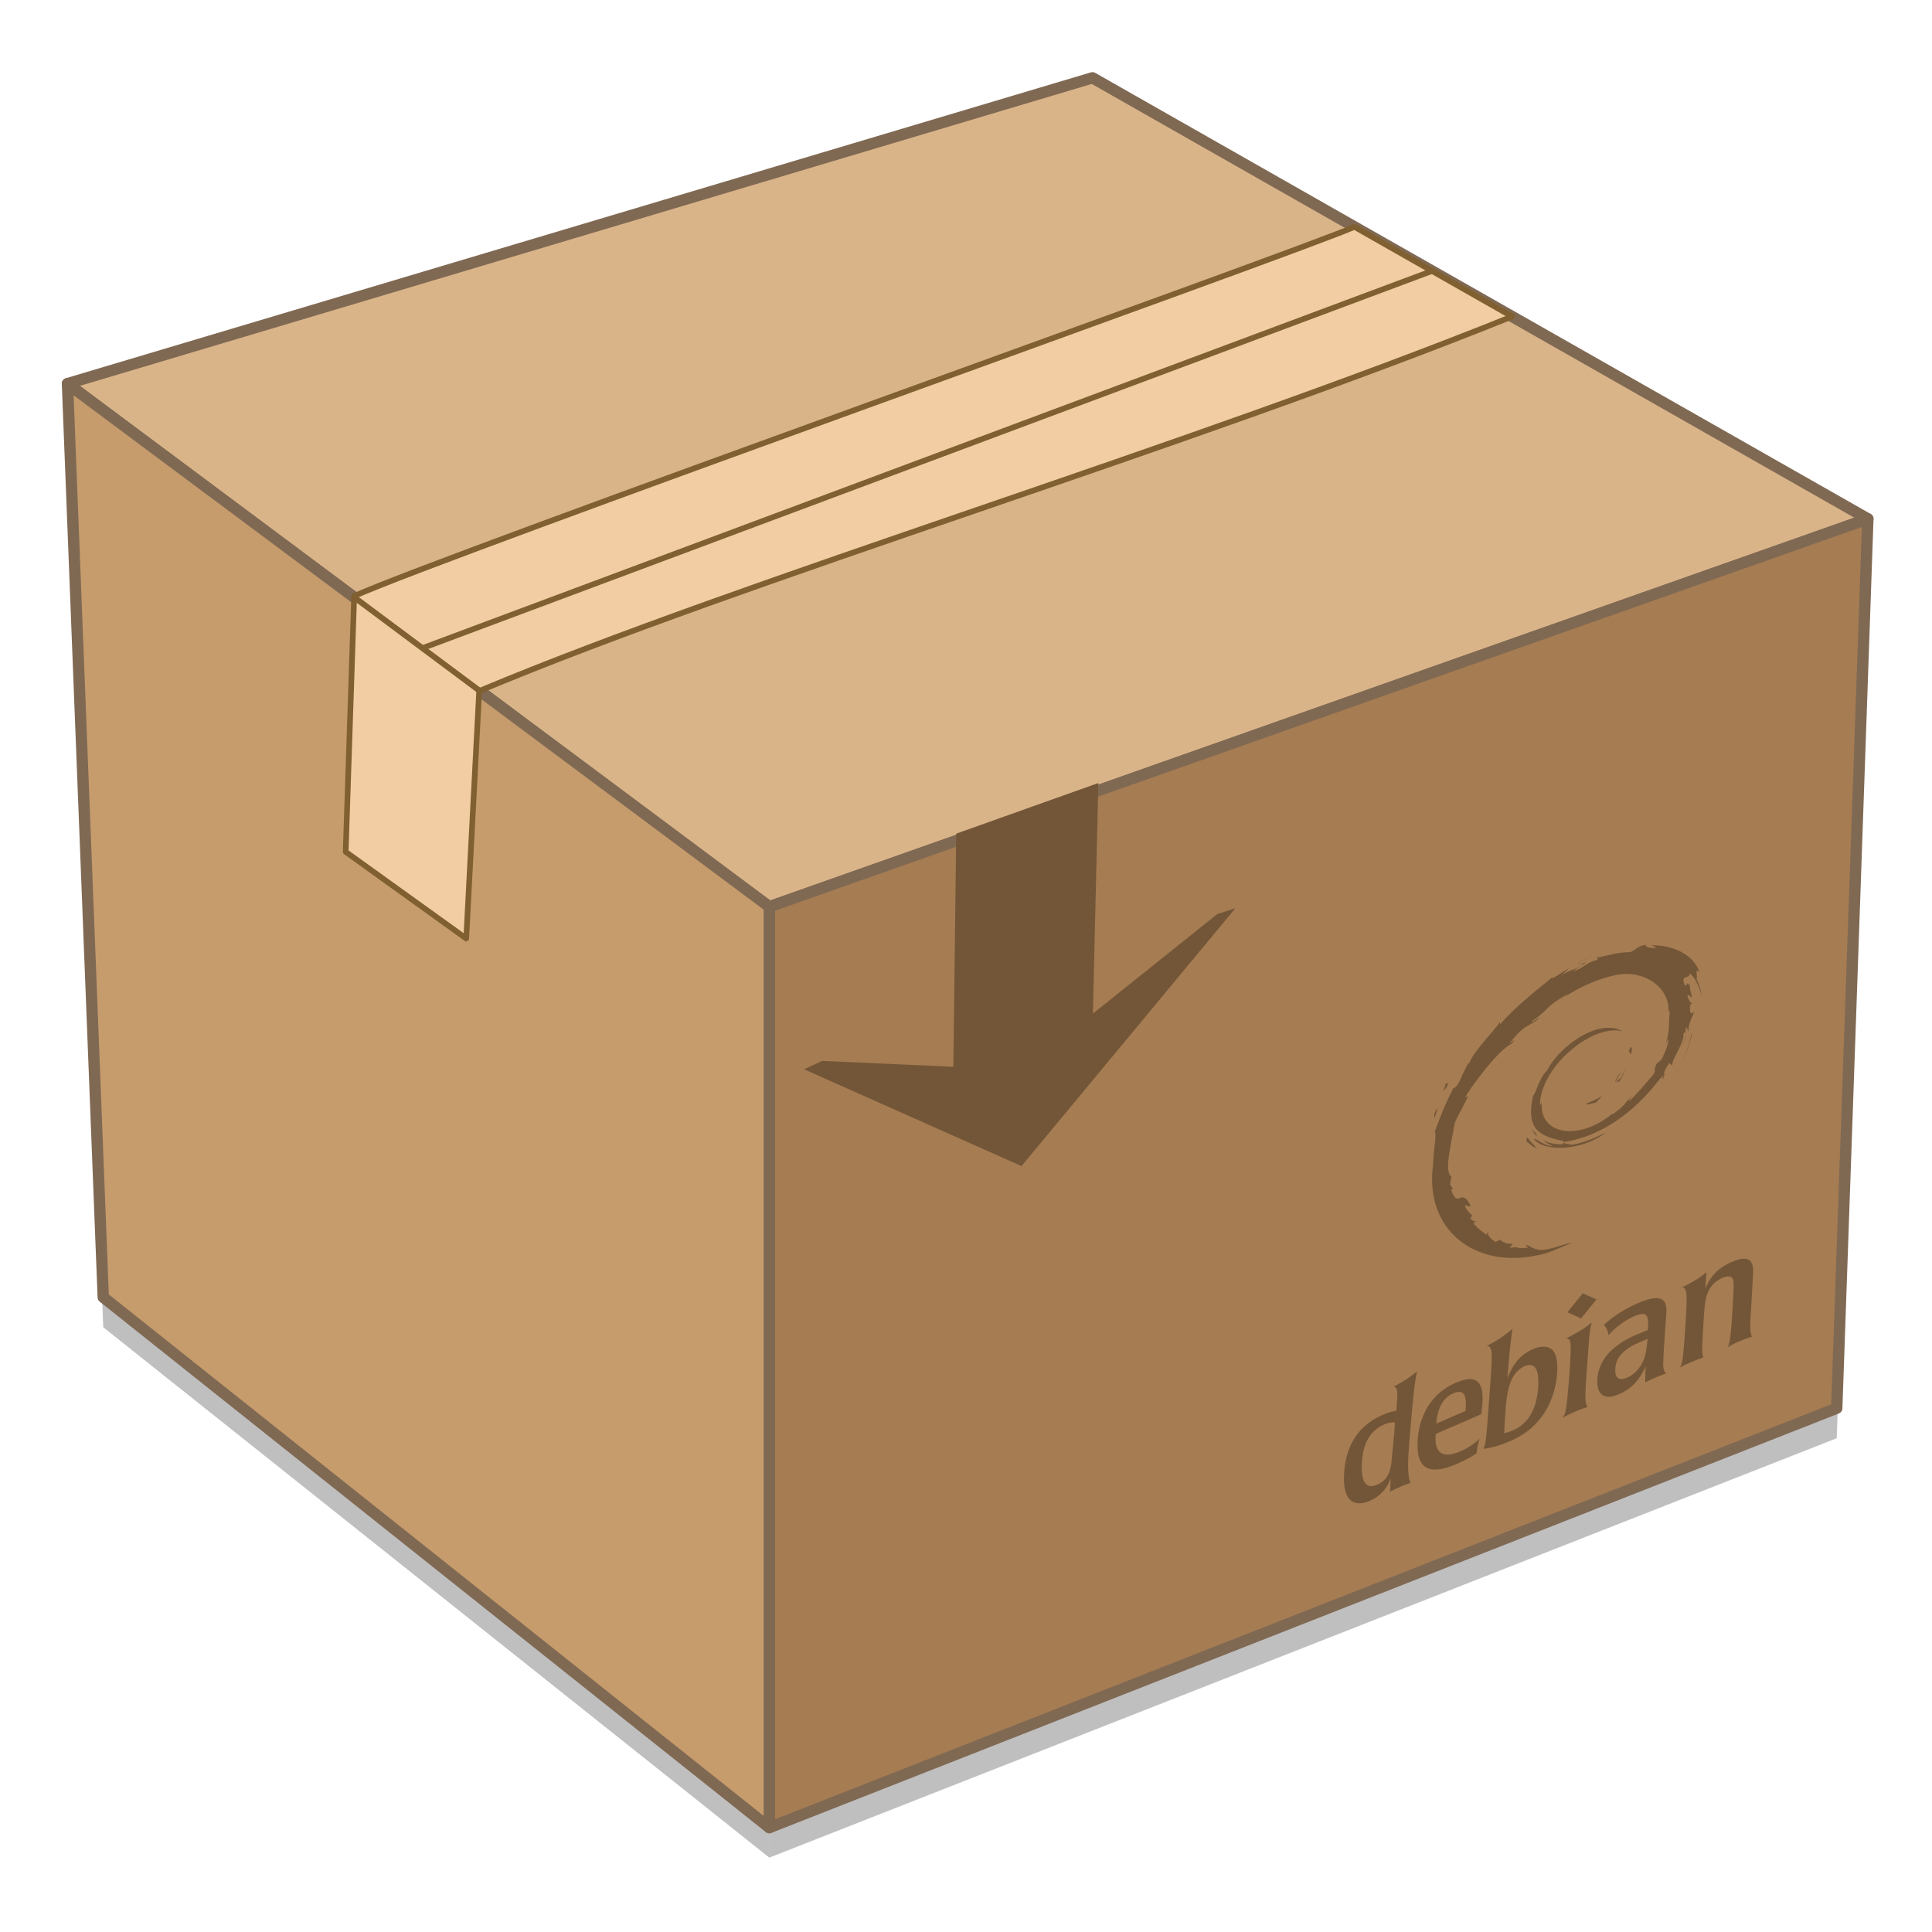 <?xml version="1.0" encoding="UTF-8" standalone="no"?>
<svg
   xmlns:i="http://ns.adobe.com/AdobeIllustrator/10.0/"
   xmlns:osb="http://www.openswatchbook.org/uri/2009/osb"
   xmlns:dc="http://purl.org/dc/elements/1.1/"
   xmlns:cc="http://creativecommons.org/ns#"
   xmlns:rdf="http://www.w3.org/1999/02/22-rdf-syntax-ns#"
   xmlns:svg="http://www.w3.org/2000/svg"
   xmlns="http://www.w3.org/2000/svg"
   xmlns:xlink="http://www.w3.org/1999/xlink"
   xmlns:sodipodi="http://sodipodi.sourceforge.net/DTD/sodipodi-0.dtd"
   xmlns:inkscape="http://www.inkscape.org/namespaces/inkscape"
   height="128"
   viewBox="0 0 128 128"
   width="128"
   version="1.1"
   id="svg70"
   sodipodi:docname="com.github.donadigo.eddy.svg"
   inkscape:version="0.92.3 (2405546, 2018-03-11)">
  <defs
     id="defs74">
    <linearGradient
       id="linearGradient6987"
       osb:paint="solid">
      <stop
         style="stop-color:#77d2fb;stop-opacity:1;"
         offset="0"
         id="stop6985" />
    </linearGradient>
  </defs>
  <sodipodi:namedview
     pagecolor="#ffffff"
     bordercolor="#666666"
     borderopacity="1"
     objecttolerance="10"
     gridtolerance="10"
     guidetolerance="10"
     inkscape:pageopacity="0"
     inkscape:pageshadow="2"
     inkscape:window-width="1600"
     inkscape:window-height="837"
     id="namedview72"
     showgrid="false"
     inkscape:zoom="1.84375"
     inkscape:cx="86.073815"
     inkscape:cy="72.964859"
     inkscape:window-x="0"
     inkscape:window-y="30"
     inkscape:window-maximized="1"
     inkscape:current-layer="svg70" />
  <linearGradient
     id="a"
     gradientUnits="userSpaceOnUse"
     x1="31.753"
     x2="31.753"
     y1="56.068"
     y2="58.714">
    <stop
       offset="0"
       stop-opacity=".275"
       id="stop2" />
    <stop
       offset="1"
       stop-opacity="0"
       id="stop4" />
  </linearGradient>
  <linearGradient
     id="b">
    <stop
       offset="0"
       stop-opacity=".314"
       id="stop7" />
    <stop
       offset=".222"
       stop-opacity=".275"
       id="stop9" />
    <stop
       offset="1"
       stop-opacity="0"
       id="stop11" />
  </linearGradient>
  <radialGradient
     id="c"
     cx="450.909"
     cy="189.579"
     gradientTransform="matrix(3.5e-7,-0.156,-0.281,-2e-7,106.246,127.191)"
     gradientUnits="userSpaceOnUse"
     r="21.167"
     xlink:href="#b" />
  <radialGradient
     id="d"
     cx="450.909"
     cy="189.579"
     gradientTransform="matrix(-3.5e-7,0.156,0.281,2e-7,-42.409,-15.055)"
     gradientUnits="userSpaceOnUse"
     r="21.167"
     xlink:href="#b" />
  <radialGradient
     id="e"
     cx="450.909"
     cy="189.579"
     gradientTransform="matrix(-3.5e-7,-0.156,0.281,-2e-7,-42.409,127.191)"
     gradientUnits="userSpaceOnUse"
     r="21.167"
     xlink:href="#b" />
  <radialGradient
     id="f"
     cx="450.909"
     cy="189.579"
     gradientTransform="matrix(3.5e-7,0.156,-0.281,2e-7,106.246,-15.055)"
     gradientUnits="userSpaceOnUse"
     r="21.167"
     xlink:href="#b" />
  <linearGradient
     id="g"
     gradientUnits="userSpaceOnUse"
     x1="31.753"
     x2="31.753"
     y1="56.068"
     y2="5.792">
    <stop
       offset="0"
       stop-color="#e0e0e0"
       id="stop18" />
    <stop
       offset="1"
       stop-color="#eee"
       id="stop20" />
  </linearGradient>
  <linearGradient
     id="h">
    <stop
       offset="0"
       stop-color="#ec407a"
       id="stop23" />
    <stop
       offset="1"
       stop-color="#f06292"
       id="stop25" />
  </linearGradient>
  <linearGradient
     id="i"
     gradientUnits="userSpaceOnUse"
     x1="31.753"
     x2="31.753"
     xlink:href="#h"
     y1="19.023"
     y2="5.792" />
  <linearGradient
     id="j"
     gradientUnits="userSpaceOnUse"
     x1="41.906"
     x2="41.906"
     xlink:href="#h"
     y1="90.302"
     y2="-12.935" />
  <g
     id="g9897"
     transform="matrix(0.994,0,0,0.994,-355.976,349.811)">
    <g
       transform="matrix(0.189,0,0,0.176,-53.575,105.552)"
       id="g1178" />
    <g
       transform="matrix(0.189,0,0,0.176,-53.575,105.552)"
       id="g1180" />
    <g
       transform="matrix(0.189,0,0,0.176,-53.575,105.552)"
       id="g1182" />
    <g
       transform="matrix(0.189,0,0,0.176,-53.575,105.552)"
       id="g1184" />
    <g
       transform="matrix(0.189,0,0,0.176,-53.575,105.552)"
       id="g1186" />
    <g
       transform="matrix(0.189,0,0,0.176,-53.575,105.552)"
       id="g1188" />
    <g
       transform="matrix(0.189,0,0,0.176,-53.575,105.552)"
       id="g1190" />
    <g
       transform="matrix(0.189,0,0,0.176,-53.575,105.552)"
       id="g1192" />
    <g
       transform="matrix(0.189,0,0,0.176,-53.575,105.552)"
       id="g1194" />
    <g
       transform="matrix(0.189,0,0,0.176,-53.575,105.552)"
       id="g1196" />
    <g
       transform="matrix(0.189,0,0,0.176,-53.575,105.552)"
       id="g1198" />
    <g
       transform="matrix(0.189,0,0,0.176,-53.575,105.552)"
       id="g1200" />
    <g
       transform="matrix(0.189,0,0,0.176,-53.575,105.552)"
       id="g1202" />
    <g
       transform="matrix(0.189,0,0,0.176,-53.575,105.552)"
       id="g1204" />
    <g
       transform="matrix(0.189,0,0,0.176,-53.575,105.552)"
       id="g1206" />
    <path
       style="opacity:0.25;fill:#000000;fill-opacity:1;fill-rule:nonzero;stroke:none;stroke-width:0.756;stroke-linecap:round;stroke-linejoin:round;stroke-miterlimit:4;stroke-dasharray:none;stroke-opacity:1"
       d="m 409.4,-289.485 73.222,-25.854 -2.074,59.278 -71.148,27.953 z"
       id="path7010"
       inkscape:connector-curvature="0"
       sodipodi:nodetypes="ccccc" />
    <path
       style="opacity:0.25;fill:#000000;fill-opacity:1;fill-rule:nonzero;stroke:none;stroke-width:0.756;stroke-linecap:round;stroke-linejoin:round;stroke-miterlimit:4;stroke-dasharray:none;stroke-opacity:1"
       d="m 362.622,-324.351 46.778,34.866 4e-5,61.377 -44.393,-35.349 z"
       id="path7012"
       inkscape:connector-curvature="0"
       sodipodi:nodetypes="ccccc" />
    <path
       sodipodi:nodetypes="ccccc"
       inkscape:connector-curvature="0"
       id="rect1234-2"
       d="m 362.622,-326.351 68.318,-20.385 51.682,29.397 -73.222,25.854 z"
       style="opacity:1;fill:#dab489;fill-opacity:1;fill-rule:nonzero;stroke:#806953;stroke-width:0.756;stroke-linecap:round;stroke-linejoin:round;stroke-miterlimit:4;stroke-dasharray:none;stroke-opacity:1" />
    <path
       sodipodi:nodetypes="ccccc"
       inkscape:connector-curvature="0"
       id="rect1237-9"
       d="m 409.4,-291.485 73.222,-25.854 -2.074,59.278 -71.148,27.953 z"
       style="opacity:1;fill:#a67c52;fill-opacity:1;fill-rule:nonzero;stroke:#806953;stroke-width:0.756;stroke-linecap:round;stroke-linejoin:round;stroke-miterlimit:4;stroke-dasharray:none;stroke-opacity:1" />
    <path
       sodipodi:nodetypes="ccccc"
       inkscape:connector-curvature="0"
       id="rect1240-7"
       d="m 362.622,-326.351 46.778,34.866 4e-5,61.377 -44.393,-35.349 z"
       style="opacity:1;fill:#c69c6d;fill-opacity:1;fill-rule:nonzero;stroke:#806953;stroke-width:0.756;stroke-linecap:round;stroke-linejoin:round;stroke-miterlimit:4;stroke-dasharray:none;stroke-opacity:1" />
    <path
       sodipodi:nodetypes="cccccc"
       inkscape:connector-curvature="0"
       id="path6967"
       d="m 448.402,-336.803 c -3.437,1.548 -60.646,21.889 -66.672,24.611 l -0.002,0.081 8.364,6.235 c 17.741,-7.438 47.085,-16.191 68.817,-24.951 z"
       style="opacity:1;fill:#f2cda4;fill-opacity:1;fill-rule:nonzero;stroke:#806030;stroke-width:0.378;stroke-linecap:round;stroke-linejoin:round;stroke-miterlimit:4;stroke-dasharray:none;stroke-opacity:1" />
    <path
       inkscape:connector-curvature="0"
       id="path6990"
       d="m 386.186,-308.688 67.33,-25.153"
       style="fill:none;stroke:#806030;stroke-width:0.378;stroke-linecap:butt;stroke-linejoin:miter;stroke-miterlimit:4;stroke-dasharray:none;stroke-opacity:1" />
    <path
       inkscape:connector-curvature="0"
       id="path6974"
       d="m 381.728,-312.112 -0.563,16.967 8.036,5.776 0.863,-16.496 c 0.008,-0.004 0.019,-0.008 0.026,-0.011 z"
       style="opacity:1;fill:#f2cda4;fill-opacity:1;fill-rule:nonzero;stroke:#806030;stroke-width:0.378;stroke-linecap:round;stroke-linejoin:round;stroke-miterlimit:4;stroke-dasharray:none;stroke-opacity:1" />
    <g
       id="g1178-5"
       transform="matrix(0.189,0,0,0.176,-220.706,-211.953)" />
    <g
       id="g1180-3"
       transform="matrix(0.189,0,0,0.176,-220.706,-211.953)" />
    <g
       id="g1182-5"
       transform="matrix(0.189,0,0,0.176,-220.706,-211.953)" />
    <g
       id="g1184-6"
       transform="matrix(0.189,0,0,0.176,-220.706,-211.953)" />
    <g
       id="g1186-2"
       transform="matrix(0.189,0,0,0.176,-220.706,-211.953)" />
    <g
       id="g1188-9"
       transform="matrix(0.189,0,0,0.176,-220.706,-211.953)" />
    <g
       id="g1190-1"
       transform="matrix(0.189,0,0,0.176,-220.706,-211.953)" />
    <g
       id="g1192-2"
       transform="matrix(0.189,0,0,0.176,-220.706,-211.953)" />
    <g
       id="g1194-7"
       transform="matrix(0.189,0,0,0.176,-220.706,-211.953)" />
    <g
       id="g1196-0"
       transform="matrix(0.189,0,0,0.176,-220.706,-211.953)" />
    <g
       id="g1198-9"
       transform="matrix(0.189,0,0,0.176,-220.706,-211.953)" />
    <g
       id="g1200-3"
       transform="matrix(0.189,0,0,0.176,-220.706,-211.953)" />
    <g
       id="g1202-6"
       transform="matrix(0.189,0,0,0.176,-220.706,-211.953)" />
    <g
       id="g1204-0"
       transform="matrix(0.189,0,0,0.176,-220.706,-211.953)" />
    <g
       id="g1206-6"
       transform="matrix(0.189,0,0,0.176,-220.706,-211.953)" />
    <path
       sodipodi:nodetypes="ccccccccc"
       inkscape:connector-curvature="0"
       id="path3186"
       d="m 431.332,-299.733 -0.362,15.369 8.303,-6.643 1.197,-0.383 -14.259,17.19 -14.493,-6.45 1.197,-0.559 8.752,0.39 0.192,-15.538"
       style="opacity:1;fill:#735638;fill-opacity:1;stroke:none;stroke-width:0.159;stroke-miterlimit:4;stroke-dasharray:none;stroke-dashoffset:0;stroke-opacity:1" />
    <g
       transform="matrix(2.026,0,0,2.031,-583.019,-1458.91)"
       id="layer1-4-3"
       inkscape:label="Capa 1"
       inkscape:transform-center-x="5.4653607"
       inkscape:transform-center-y="-9.4924686"
       style="stroke-width:4.084">
      <g
         transform="translate(0.42,0.035)"
         inkscape:label="Capa 1"
         id="layer1-3-65-9"
         style="stroke-width:4.084" />
    </g>
    <g
       transform="matrix(2.026,0,0,2.031,-583.019,-1458.816)"
       id="layer1-4"
       inkscape:label="Capa 1"
       inkscape:transform-center-x="5.4653607"
       inkscape:transform-center-y="-9.4924686"
       style="stroke-width:4.084">
      <g
         transform="translate(0.42,0.035)"
         inkscape:label="Capa 1"
         id="layer1-3-65"
         style="stroke-width:4.084" />
    </g>
    <g
       style="overflow:visible;fill:#735638;fill-opacity:1"
       id="g1007"
       transform="matrix(0.01,-0.172,0.122,0.007,457.493,-268.495)">
      <g
         style="fill:#735638;fill-opacity:1"
         i:rgbTrio="#4F008000FFFF"
         i:dimmedPercent="50"
         i:layer="yes"
         id="Layer_1">
        <g
           style="fill:#735638;fill-opacity:1"
           id="g977">
          <path
             id="path939-8"
             d="m 59.681,48.316 c -1.148,-2.957 -0.74,0.541 0.356,4.404 0.931,1.082 1.823,2.055 2.665,2.928 -1.283,-2.414 -2.223,-4.866 -3.022,-7.332"
             i:knockout="Off"
             inkscape:connector-curvature="0"
             style="fill:#735638;fill-opacity:1" />
          <path
             id="path941-8"
             d="m 68.215,64.28 c 2.202,1.801 4.361,3.115 6.258,3.594 -1.38,-0.417 -2.846,-1.497 -4.353,-2.525 -4.298,-5.592 1.094,-0.509 2.615,0.03 -6.965,-6.041 -3.125,-0.862 -4.519,-1.099"
             i:knockout="Off"
             inkscape:connector-curvature="0"
             style="fill:#735638;fill-opacity:1" />
          <path
             id="path943-4"
             d="m 80.015,70.312 c 3.468,0.404 1.871,-1.027 0.421,-1.519 0.032,0.552 -1.968,0.966 -0.421,1.519"
             i:knockout="Off"
             inkscape:connector-curvature="0"
             style="fill:#735638;fill-opacity:1" />
          <path
             id="path945-3"
             d="m 112.339,38.129 c 0.44,1.555 1.016,3.363 0.683,3.099 0.907,1.717 1.269,2.106 -0.683,-3.099"
             i:knockout="Off"
             inkscape:connector-curvature="0"
             style="fill:#735638;fill-opacity:1" />
          <path
             id="path947-1"
             d="m 113.022,41.23 c 0,0 -0.572,-1.099 -0.572,-1.099 0,0 0.459,1.023 0.459,1.023 0,0 0.113,0.076 0.113,0.076"
             i:knockout="Off"
             inkscape:connector-curvature="0"
             style="fill:#735638;fill-opacity:1" />
          <path
             id="path949-4"
             d="m 86.274,89.967 c -2.933,0.154 -5.003,-1.461 -8.137,-2.932 0,0 -1.79,-2.609 -1.79,-2.609 -3.364,-2.151 -1.542,0.195 -4.154,-1.348 -3.087,-3.339 -9.526,-10.113 -10.697,-12.268 -0.574,-1.571 1.556,1.077 2.128,1.427 -3.561,-4.444 -4.178,-3.584 -7.88,-10.35 0,0 0.201,-0.192 0.201,-0.192 -11.128,-16.636 -10.125,-39.261 3.043,-38.701 -0.892,-0.189 -0.809,-0.507 -1.278,-0.873 6.374,-0.704 15.297,5.187 21.791,14.975 6.638,9.611 9.771,20.85 8.433,27.7 C 89.558,61.042 89.914,53.55 86.178,44.652 82.737,35.969 76.174,27.808 71.4,25.04 67.956,20.587 62.768,19.97 61.117,18.028 48.133,15.183 45.775,22.555 44.452,35.16 c -0.094,1.989 -0.768,0.546 -1.314,0.803 -0.352,-4.215 0.067,-8.051 1.166,-11.187 -0.916,1.657 -1.74,3.449 -2.038,5.785 -0.659,-3.973 2.558,-9.182 2.185,-10.723 -5.147,6.699 -3.058,27.697 4.05,38.878 -2.063,-5.161 -4.471,-11.696 -5.305,-17.435 -0.132,-2.409 0.247,-5.656 0.769,-5.065 2.161,15.064 8.951,30.804 20.562,44.134 2.915,3.401 7.095,7.127 7.539,8.198 -2.11,-1.625 -0.616,0.27 -2.41,-0.981 4.649,3.404 0.815,-1.456 7.141,3.543 0,0 -0.862,1.819 -0.862,1.819 2.536,-0.662 8.332,5.68 12.501,5.071 1.902,1.459 -0.836,1.604 -4.528,0.043 4.26,2.16 4.214,0.595 7.263,1.162 -0.73,0.581 -1.444,1.356 -2.301,1.747 2.795,-1.367 6.145,1.462 8.345,2.176 -0.079,-0.69 -2.291,-2.156 1.5,-2.463 1.721,0.063 1.189,0.78 1.715,1.06 -0.016,-0.54 0.739,-1.958 2.904,-2.804 0.828,0.628 -0.875,1.667 -0.631,2.523 1.773,-0.537 2.922,-1.472 4.43,-1.501 2.236,-2.474 -0.77,-0.888 0.252,-2.897 4.051,-2.614 2.032,2.213 4.467,2.56 -2.019,4.004 -6.691,6.269 -8.588,7.317 2.5,-0.792 4.719,-2.078 6.733,-3.654 0.157,1.228 4.996,-1.934 2.355,1.609 7.095,-3.749 10.235,-16.102 9.524,-27.421 -0.238,1.374 -0.533,3.113 -0.932,2.486 -0.143,-5.613 0.407,-4.622 0.961,-5.418 -0.644,-4.558 -2.004,-4.879 -3.094,-7.897 -0.552,-8.551 -1.498,-10.206 -2.828,-18.046 0,0 -0.895,0.341 -0.895,0.341 -1.049,-5.626 -3.02,-6.585 -4.968,-12.66 0.034,-0.366 1.415,1.96 2.335,3.873 -2.58,-5.446 -1.368,-5.172 -4.24,-10.496 1.083,1.316 2.006,2.71 3.039,4.113 -1.903,-4.423 -5.74,-10.575 -3.694,-8.661 -4.819,-7.222 -12.604,-19.987 -19.566,-27.187 0,0 0.851,-0.2 0.851,-0.2 -3.723,-3.307 -12.842,-14.317 -16.361,-15.267 0,0 -0.463,-0.869 -0.463,-0.869 -2.455,-1.727 -4.922,-2.872 -7.294,-4.255 -3.227,-2.261 -2.161,-3.244 -2.413,-2.942 -7.23,-4.472 -12.736,-6.752 -17.29,-8.713 -0.752,1.28 -7.568,-0.191 -12.448,0.158 C 6.589,-37.09 -6.916,-7.756 -0.36,25.468 0.336,30.379 3.085,37.735 5.286,44.009 3.898,36.632 2.917,35.667 1.855,28.51 c -0.361,-5.136 0.983,-6.23 1.644,-9.839 0,0 -1.087,1.411 -1.087,1.411 -1.034,-7.108 0.452,-4.115 -0.527,-9.891 0,0 1.844,1.564 1.844,1.564 -0.743,-2.306 0.207,-6.051 1.132,-7.058 0,0 -0.998,-2.518 -0.998,-2.518 1.25,-2.96 2.363,-4.526 3.733,-4.376 0,0 -1.223,-0.832 -1.223,-0.832 0.663,-0.892 4.746,-10.82 4.88,-5.622 0.202,-0.961 0.075,-2.248 1.18,-3.61 0,0 1.177,1.086 1.177,1.086 1.128,-2.464 2.984,-4.514 3.928,-4.328 -0.652,1.312 -0.52,2.238 -0.371,3.157 7.662,-6.086 -1.967,-6.696 5.897,-11.226 0,0 0.433,1.012 0.433,1.012 0.457,-0.754 1.087,-1.206 1.648,-1.805 0,0 2.969,0.519 2.969,0.519 1.628,-4.444 13.754,-0.874 19.957,-0.052 2.589,0.516 6.442,3.918 11.449,6.559 0,0 -0.427,-1.538 -0.427,-1.538 4.403,3.039 19.643,17.222 21.656,23.692 3.706,3.202 -0.233,-0.625 0.152,-1.226 7.182,7.012 6.71,9.159 9.341,13.854 3.846,5.091 -2.419,-4.346 -0.04,-1.925 4.802,8.768 5.586,6.253 10.757,17.697 0.044,1.202 -1.755,-2.815 -2.703,-3.831 5.089,7.358 10.798,23.27 11.887,33.637 1.224,12.091 -3.841,25.72 -13.454,26.175 0,0 0.136,0.62 0.136,0.62 -4.036,-0.349 -8.077,0.897 -13.102,-1.377 0,0 2.554,1.53 2.554,1.53"
             i:knockout="Off"
             inkscape:connector-curvature="0"
             style="fill:#735638;fill-opacity:1" />
          <path
             id="path951-9"
             d="m 44.969,16.195 c 0,0 -1.447,-0.439 -1.447,-0.439 -0.919,1.886 -2.127,3.375 -2.484,5.802 1.505,-1.722 1.907,-3.013 3.932,-5.363"
             i:knockout="Off"
             inkscape:connector-curvature="0"
             style="fill:#735638;fill-opacity:1" />
          <path
             id="path953-2"
             d="m 46.802,20.734 c 0.324,-1.003 0.95,-1.583 1.541,-2.242 -1.248,0.614 -2.03,1.91 -2.873,3.11 0,0 1.331,-0.868 1.331,-0.868"
             i:knockout="Off"
             inkscape:connector-curvature="0"
             style="fill:#735638;fill-opacity:1" />
          <path
             id="path955-0"
             d="m 89.006,102.674 c 0,0 -0.857,-0.448 -0.857,-0.448 -3.872,-0.84 -8.071,-2.63 -12.369,-5.352 4.586,3.007 9.093,4.957 13.226,5.8"
             i:knockout="Off"
             inkscape:connector-curvature="0"
             style="fill:#735638;fill-opacity:1" />
          <path
             id="path957-6"
             d="m 113.436,38.725 c 1.222,1.979 2.152,4.856 3.273,6.963 -1.217,-2.739 -2.37,-5.459 -3.635,-8.144 0,0 0.363,1.181 0.363,1.181"
             i:knockout="Off"
             inkscape:connector-curvature="0"
             style="fill:#735638;fill-opacity:1" />
          <path
             id="path959-8"
             d="m 63.935,-30.138 c -2.433,0.368 -4.808,-3.183 -1.595,0.725 3.771,2.158 0.506,-0.783 1.595,-0.725"
             i:knockout="Off"
             inkscape:connector-curvature="0"
             style="fill:#735638;fill-opacity:1" />
          <path
             id="path961-9"
             d="m 50.107,-35.029 c 2.085,0.943 3.191,1.133 4.332,1.503 -2.951,-2.515 -2.868,-1.204 -4.332,-1.503"
             i:knockout="Off"
             inkscape:connector-curvature="0"
             style="fill:#735638;fill-opacity:1" />
          <path
             style="fill:#735638;fill-opacity:1"
             id="path963-2"
             d="m -71.826,-46.857 c -0.09,-0.089 -9.492,-0.379 -12.015,-0.635 -2.052,-0.239 -6.428,-0.642 -8.71,-7.083 -2.338,-6.6 2.064,-8.037 4.033,-8.498 2.171,-0.541 4.155,-0.475 5.027,-0.446 2.796,0.094 10.685,0.621 14.294,10.66 1.089,3.031 1.114,4.707 1.132,6.031 0,0 -3.76,-0.03 -3.76,-0.03 m -16.094,-26.003 c -16.453,-0.576 -11.743,12.762 -11.05,14.724 1.957,5.541 5.219,9.187 9.219,10.816 0,0 -5.16,0.019 -5.16,0.019 0.662,1.708 1.381,3.417 2.365,6.202 0.35,0.99 0.635,1.798 0.831,2.519 0.255,0.721 0.452,1.439 0.678,2.248 1.373,-1.386 5.222,-2.341 14.373,-2.071 8.887,0.262 23.856,0.704 28.808,2 -2.155,-3.246 -3.799,-6.037 -6.343,-12.11 -0.81,2.353 -1.68,2.326 -9.347,2.089 -0.262,-1.682 -0.626,-3.81 -1.941,-7.46 -5.718,-15.863 -15.687,-18.74 -22.432,-18.976"
             i:knockout="Off"
             inkscape:connector-curvature="0" />
          <path
             style="fill:#735638;fill-opacity:1"
             id="path965-6"
             d="m -67.625,-24.297 c 4.894,0.224 9.774,1.877 12.081,8.294 2.544,7.075 -2.304,7.491 -6.54,7.207 0,0 -5.542,-15.501 -5.542,-15.501 m 8.177,24.511 c 6.881,0.161 12.875,-1.776 8.032,-15.214 -6.627,-18.389 -19.83,-18.769 -22.638,-18.85 -11.914,-0.343 -13.718,7.746 -8.81,21.647 2.19,6.202 3.846,9.238 4.727,10.892 2.098,-0.041 3.621,0.448 5.649,1.044 -1.453,-1.943 -3.331,-4.435 -5.27,-9.911 -5.019,-14.175 3.273,-14.129 6.15,-14.051 0,0 8.624,24.184 8.624,24.184 0,0 3.536,0.259 3.536,0.259"
             i:knockout="Off"
             inkscape:connector-curvature="0" />
          <path
             style="fill:#735638;fill-opacity:1"
             id="path967-6"
             d="m -51.3,30.086 c -5.511,-0.102 -13.493,-1.816 -17.292,-12.548 -0.523,-1.478 -0.995,-3.316 -1.242,-4.51 2.068,-0.139 5.739,-0.061 9.996,0.029 5.079,0.108 8.024,0.989 9.555,1.663 4.872,2.015 6.483,6.34 6.78,7.167 2.519,7.013 -3.184,8.284 -7.798,8.198 0,0 0,0 0,0 M -67.161,3.516 c -4.376,-0.1 -6.86,-0.156 -9.143,-1.3 0.381,3.742 1.504,8.419 3.491,14.045 1.272,3.603 4.97,14.074 14.411,19.877 4.406,2.759 9.369,3.767 12.867,3.827 2.133,0.036 6.673,-0.257 8.663,-2.896 1.839,-2.542 1.755,-6.68 0.159,-11.108 -3.184,-8.835 -8.813,-11.504 -11.72,-12.93 3.001,0.064 13.484,0.376 19.079,1.22 -3.912,-5.979 -5.527,-9.639 -7.18,-13.559 0.354,3.531 -3.512,3.443 -16.129,3.156 0,0 -14.497,-0.33 -14.497,-0.33"
             i:knockout="Off"
             inkscape:connector-curvature="0" />
          <path
             style="fill:#735638;fill-opacity:1"
             id="path969-4"
             d="m -57.844,57.65 c -0.485,-1.88 -0.831,-3.195 -1.792,-5.916 -1.057,-2.993 -1.908,-5.059 -2.844,-7.209 1.464,0.952 2.134,1.334 6.106,1.676 5.433,0.459 19.591,0.776 22.316,0.172 2.081,-0.43 2.133,-1.26 2.255,-2.553 3.222,7.642 4.349,9.794 6.692,13.357 -2.87,-0.782 -4.211,-0.899 -8.179,-0.956 -20.594,-0.48 -22.835,-0.607 -24.554,1.429"
             i:knockout="Off"
             inkscape:connector-curvature="0" />
          <path
             style="fill:#735638;fill-opacity:1"
             id="path971-9"
             d="m -30.177,88.114 c -3.836,-0.224 -6.504,-0.344 -9.175,-1.983 -3.406,-2.022 -5.362,-5.352 -6.236,-7.819 -2.015,-5.687 0.541,-6.875 3.468,-6.84 5.608,0.067 8.862,8.011 10.146,11.607 0,0 1.797,5.035 1.797,5.035 M -46.782,62.03 c -3.762,-0.05 -6.892,1.69 -6.641,6.956 0.175,2.355 1.01,4.72 1.279,5.48 3.084,8.733 8.209,11.719 11.369,13.552 -2.674,-0.121 -4.26,-0.039 -6.263,0.227 0.667,1.716 1.393,3.434 2.405,6.301 0.573,1.624 0.995,3.154 1.508,4.78 0.65,-1.046 1.052,-1.613 3.294,-1.886 2.215,-0.172 4.497,-0.155 7.677,-0.13 0,0 12.243,0.191 12.243,0.191 4.537,0.035 8.32,-1.836 3.195,-16.056 -3.364,-9.333 -7.107,-14.807 -8.976,-17.541 -0.9,1.111 -1.686,2.035 -3.94,2.846 3.338,3.697 6.134,8.515 7.897,13.421 2.826,7.863 -0.452,7.832 -5.103,7.789 -0.588,-1.804 -1.012,-3.322 -1.928,-5.883 -4.294,-12.002 -10.029,-19.941 -18.015,-20.048"
             i:knockout="Off"
             inkscape:connector-curvature="0" />
          <path
             style="fill:#735638;fill-opacity:1"
             id="path973-5"
             d="m -21.523,143.513 c -2.024,0.099 -4.205,0.098 -5.481,1.463 -0.639,-2.151 -0.904,-3.419 -2.314,-7.411 -0.826,-2.338 -1.395,-3.601 -2.228,-5.449 0.923,0.387 1.296,0.587 2.394,0.782 1.492,0.294 6.215,0.498 7.846,0.501 0,0 6.51,0.012 6.51,0.012 2.829,0.005 6.919,0.013 8.254,-0.279 0.951,-0.19 3.538,-0.665 1.523,-6.272 -1.974,-5.492 -5.143,-7.329 -7.423,-8.013 -2.372,-0.775 -4.653,-0.785 -13.546,-0.824 -7.681,0.06 -8.403,0.057 -10.176,1.013 -0.459,-1.639 -1.055,-3.665 -2.076,-6.556 -0.817,-2.312 -1.419,-3.851 -2.277,-5.77 1.203,0.678 1.821,1.066 5.261,1.277 3.379,0.215 19.711,0.693 23.224,-0.151 2.161,-0.461 2.351,-1.417 2.57,-2.46 3.031,7.753 4.705,10.246 6.344,12.652 0,0 -6.336,-0.028 -6.336,-0.028 2.271,1.159 7.262,3.579 10.737,13.22 4.363,12.106 -1.067,12.199 -4.638,12.297 0,0 -18.168,-0.004 -18.168,-0.004"
             i:knockout="Off"
             inkscape:connector-curvature="0" />
          <path
             id="path975-0"
             d="m -16.124,59.022 c 0,0 -7.682,-7.8 -7.682,-7.8 0,0 2.095,-7.621 2.095,-7.621 0,0 7.663,7.769 7.663,7.769 0,0 -2.076,7.651 -2.076,7.651"
             i:knockout="Off"
             inkscape:connector-curvature="0"
             style="fill:#735638;fill-opacity:1" />
        </g>
      </g>
    </g>
  </g>
</svg>
